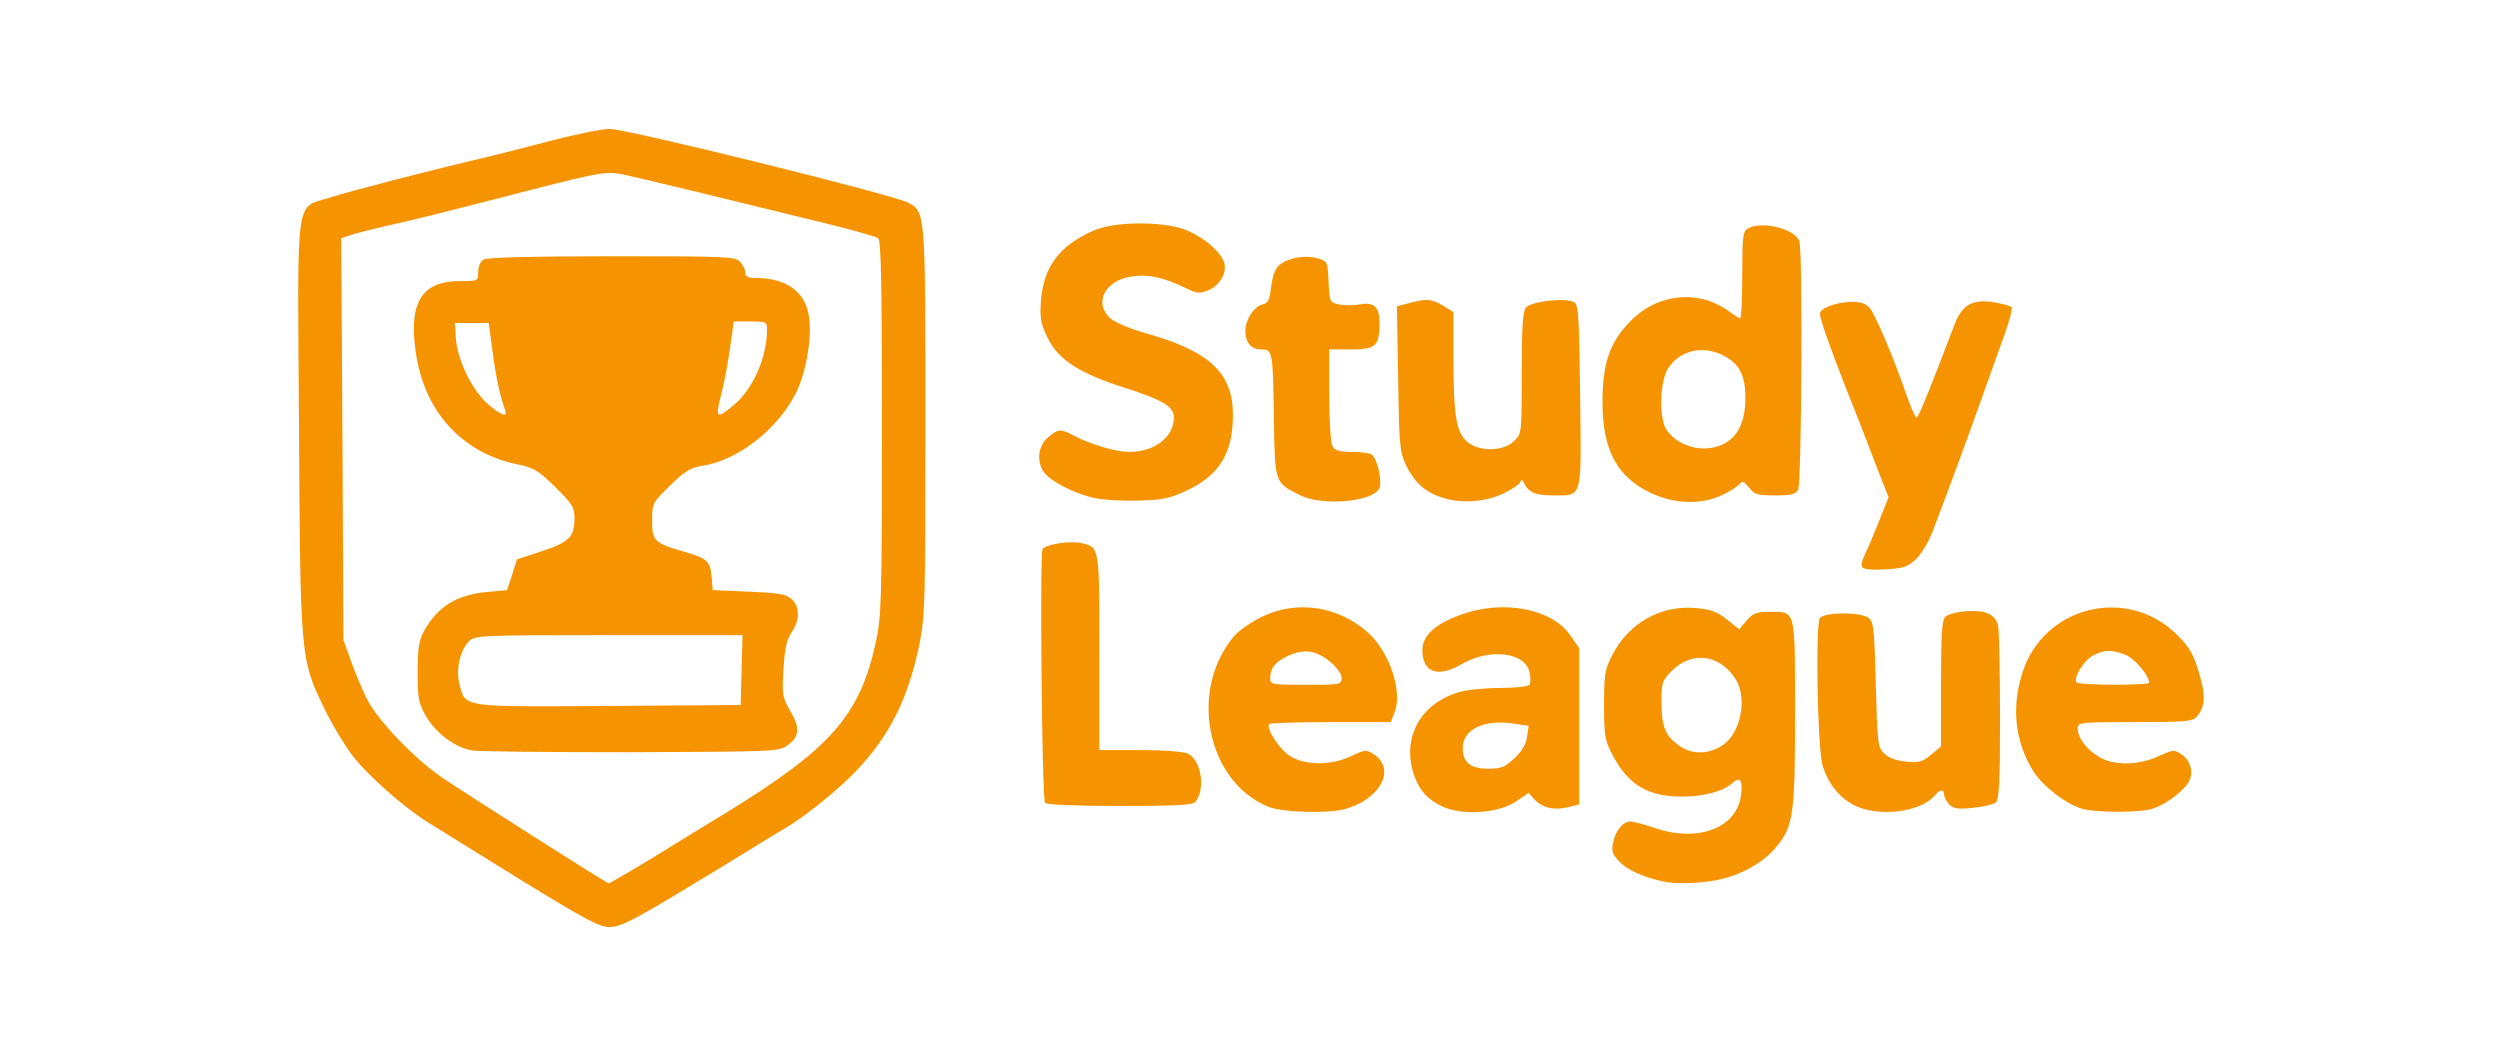 <svg class="img-fluid" id="outputsvg" xmlns="http://www.w3.org/2000/svg" style="transform: matrix(0.769, 0, 0, 0.769, 0, 0); transform-origin: 50% 50% 0px; cursor: move; max-height: none; transition: none;" width="619" height="263" viewBox="0 0 6190 2630"><g id="l2NaYaOzr9qttZhuckMznxC" fill="rgb(246,147,1)" style="transform: none;"><g><path id="pFavezwkQ" d="M747 2438 c-136 -84 -270 -167 -297 -184 -79 -49 -198 -154 -247 -219 -25 -33 -65 -100 -89 -150 -76 -157 -77 -162 -81 -910 -5 -763 -14 -697 100 -734 57 -19 356 -96 487 -126 30 -7 126 -31 213 -54 87 -23 177 -41 200 -41 56 0 905 210 960 237 57 29 57 26 57 704 0 586 -1 626 -20 721 -36 173 -97 295 -204 406 -59 62 -174 154 -232 186 -16 9 -58 35 -94 57 -36 23 -147 90 -246 150 -148 89 -189 109 -221 109 -32 0 -78 -24 -286 -152z m431 -75 c79 -49 180 -111 225 -138 341 -209 435 -314 487 -551 18 -83 20 -130 20 -690 0 -470 -3 -604 -12 -612 -7 -5 -87 -28 -178 -50 -284 -70 -573 -140 -633 -153 -64 -14 -78 -11 -302 46 -267 69 -382 98 -465 116 -47 11 -100 24 -118 30 l-33 11 4 646 3 647 25 70 c14 39 37 94 52 123 36 69 152 190 240 250 75 51 529 340 537 341 2 1 69 -38 148 -86z"></path><path id="p5EziL8va" d="M588 2021 c-55 -11 -113 -55 -145 -108 -25 -44 -28 -57 -28 -143 0 -74 4 -103 19 -130 43 -81 106 -120 205 -129 l64 -6 16 -49 16 -50 79 -26 c88 -29 106 -46 106 -105 0 -37 -6 -46 -62 -102 -54 -53 -71 -63 -118 -72 -187 -38 -309 -176 -333 -376 -19 -150 25 -215 144 -215 59 0 59 0 59 -30 0 -19 7 -33 19 -40 13 -6 161 -10 414 -10 369 0 395 1 410 18 10 10 17 26 17 35 0 13 9 17 34 17 98 0 159 44 171 124 11 70 -11 191 -47 256 -62 114 -187 209 -298 225 -37 6 -55 17 -102 63 -57 56 -58 57 -58 114 0 66 7 72 112 102 67 20 75 29 80 81 l3 40 117 5 c95 4 120 8 137 24 27 24 27 69 0 107 -15 22 -22 51 -26 117 -5 84 -4 91 21 135 33 55 31 83 -7 111 -28 21 -38 21 -505 23 -262 0 -494 -2 -514 -6z m870 -258 l3 -113 -431 0 c-413 0 -431 1 -449 19 -30 30 -44 93 -31 141 20 73 4 71 480 68 l425 -3 3 -112z m-761 -837 c-16 -42 -31 -111 -41 -191 l-12 -90 -54 0 -55 0 3 49 c5 69 50 163 100 209 43 38 68 48 59 23z m736 -17 c62 -51 107 -154 107 -244 0 -23 -3 -25 -53 -25 l-54 0 -12 84 c-6 46 -18 109 -26 140 -23 90 -20 93 38 45z"></path><path id="pdNRSORzM" d="M4425 2443 c-64 -14 -115 -37 -140 -63 -23 -24 -27 -35 -21 -61 7 -39 32 -69 56 -69 9 0 43 9 75 20 138 48 262 4 280 -98 8 -52 -1 -69 -25 -47 -31 28 -91 44 -163 45 -110 0 -174 -37 -225 -135 -24 -45 -27 -60 -27 -160 0 -97 3 -116 25 -158 53 -106 158 -165 272 -154 47 4 68 12 99 37 l39 31 24 -28 c21 -24 32 -28 74 -28 85 0 82 -13 82 324 0 333 -5 368 -64 437 -43 50 -115 89 -190 103 -59 11 -133 13 -171 4z m191 -438 c60 -39 82 -155 41 -216 -52 -78 -140 -88 -204 -24 -31 31 -33 37 -33 102 0 80 13 109 60 141 40 27 92 26 136 -3z"></path><path id="pdE02SSCb" d="M3155 2203 c-199 -80 -259 -376 -111 -550 15 -18 56 -46 91 -63 112 -53 242 -34 338 50 71 63 115 193 87 260 l-12 30 -193 0 c-105 0 -194 3 -198 6 -12 13 33 83 68 104 49 30 131 30 195 0 46 -22 50 -22 74 -6 72 47 21 144 -93 176 -56 15 -200 11 -246 -7z m235 -414 c0 -28 -57 -78 -98 -85 -22 -4 -47 0 -73 12 -42 19 -59 39 -59 73 0 20 5 21 115 21 109 0 115 -1 115 -21z"></path><path id="p3hyT3Z79" d="M3715 2202 c-49 -24 -73 -49 -91 -99 -42 -119 17 -231 142 -269 26 -8 87 -14 135 -14 49 0 91 -5 94 -10 4 -6 4 -24 0 -40 -14 -66 -129 -79 -220 -26 -75 44 -125 26 -125 -45 0 -48 40 -84 124 -115 135 -49 291 -20 351 65 l30 43 0 251 0 252 -36 9 c-45 11 -82 2 -108 -25 l-19 -21 -43 29 c-56 37 -171 44 -234 15z m230 -154 c24 -22 38 -45 42 -70 l5 -36 -46 -7 c-97 -15 -166 18 -166 78 0 47 25 67 82 67 41 0 54 -5 83 -32z"></path><path id="pauAAF2vi" d="M5039 2197 c-47 -25 -82 -68 -100 -126 -17 -53 -24 -457 -9 -476 17 -20 129 -20 156 -1 17 13 19 31 24 215 5 189 6 202 27 222 14 14 38 23 70 26 42 5 53 1 81 -22 l32 -27 0 -203 c0 -158 3 -205 14 -214 21 -18 102 -25 135 -12 20 9 31 22 35 43 3 17 6 149 6 293 0 208 -3 265 -14 274 -7 6 -40 14 -73 17 -48 5 -62 3 -76 -10 -9 -10 -17 -24 -17 -32 0 -19 -14 -18 -31 3 -46 54 -183 70 -260 30z"></path><path id="p1GO1w1Shf" d="M5774 2209 c-52 -15 -127 -73 -157 -121 -58 -93 -71 -202 -36 -314 67 -218 339 -285 500 -124 38 38 52 62 69 119 23 75 21 112 -7 144 -14 15 -38 17 -200 17 -177 0 -183 1 -183 20 0 30 27 67 67 91 48 30 128 29 193 -1 46 -21 51 -22 73 -7 32 21 42 62 23 92 -21 32 -73 70 -115 84 -40 13 -182 13 -227 0z m216 -406 c0 -23 -45 -76 -75 -89 -44 -18 -69 -18 -106 2 -29 15 -63 70 -53 86 7 10 234 10 234 1z"></path><path id="pB1V9IBdN" d="M2435 2190 c-10 -16 -17 -804 -8 -817 11 -16 92 -28 127 -19 57 14 56 10 56 352 l0 314 130 0 c76 0 139 5 154 11 44 20 59 114 25 156 -9 10 -61 13 -245 13 -142 0 -235 -4 -239 -10z"></path><path id="pRWlKhLyS" d="M5066 1431 c-4 -6 0 -23 8 -39 8 -16 29 -65 46 -108 l31 -78 -47 -120 c-25 -67 -66 -171 -90 -231 -52 -132 -84 -224 -84 -240 0 -17 48 -36 98 -38 30 -1 47 4 61 18 18 20 75 152 122 288 13 37 27 67 30 67 6 0 43 -91 122 -299 25 -66 60 -85 132 -72 25 5 49 11 52 15 4 3 -6 41 -21 84 -15 42 -50 138 -76 212 -46 129 -113 312 -159 431 -12 30 -35 68 -51 84 -27 25 -40 30 -99 33 -42 3 -71 0 -75 -7z"></path><path id="p6o0dJfYQ" d="M2580 1205 c-59 -16 -120 -48 -143 -73 -30 -33 -27 -90 7 -118 32 -28 41 -29 81 -8 55 30 138 54 182 54 81 0 143 -48 143 -111 0 -34 -35 -56 -154 -94 -151 -48 -218 -91 -253 -163 -22 -46 -25 -62 -21 -120 9 -108 58 -175 168 -224 69 -32 237 -31 305 0 57 26 103 66 116 100 12 32 -12 76 -51 92 -27 11 -36 10 -73 -8 -70 -34 -121 -45 -172 -37 -86 12 -124 84 -71 134 14 13 61 33 109 47 212 59 287 129 287 265 0 124 -44 195 -152 245 -55 25 -76 29 -163 31 -57 1 -119 -4 -145 -12z"></path><path id="p134n4X2UG" d="M3255 1199 c-80 -40 -80 -38 -83 -242 -3 -224 -4 -227 -42 -227 -31 0 -50 -22 -50 -60 0 -34 27 -77 53 -84 21 -5 25 -14 30 -58 5 -36 13 -58 27 -70 28 -23 84 -33 123 -21 31 9 32 10 35 75 3 65 4 67 33 73 16 4 47 4 68 0 47 -8 64 9 63 64 -1 71 -13 81 -92 81 l-70 0 0 146 c0 81 5 154 10 165 9 15 22 19 63 19 29 0 57 4 63 8 19 12 36 89 25 110 -23 44 -185 57 -256 21z"></path><path id="p118D4cRap" d="M3707 1205 c-51 -18 -85 -50 -111 -105 -19 -41 -21 -66 -24 -277 l-4 -232 39 -10 c54 -15 74 -14 111 9 l32 20 0 157 c1 182 9 229 45 261 38 32 117 31 150 -3 25 -24 25 -25 25 -218 0 -143 3 -198 13 -211 15 -21 132 -34 157 -17 13 9 15 56 18 303 4 336 9 318 -89 318 -56 0 -78 -10 -93 -42 -5 -10 -7 -10 -12 1 -4 7 -29 24 -58 37 -59 27 -138 31 -199 9z"></path><path id="p145JnB7mR" d="M4385 1192 c-109 -52 -155 -139 -155 -292 0 -126 23 -192 89 -260 66 -68 157 -94 246 -69 21 6 53 22 70 35 18 13 35 24 38 24 4 0 7 -63 7 -140 0 -127 2 -140 19 -150 47 -25 154 3 165 43 11 40 7 777 -4 798 -9 16 -22 19 -75 19 -56 0 -66 -3 -83 -25 -17 -21 -22 -23 -31 -11 -7 8 -32 24 -56 35 -67 32 -154 29 -230 -7z m243 -162 c42 -26 62 -73 62 -145 0 -72 -20 -110 -72 -136 -66 -34 -142 -15 -178 44 -26 42 -28 161 -4 196 42 59 130 78 192 41z"></path></g></g></svg>